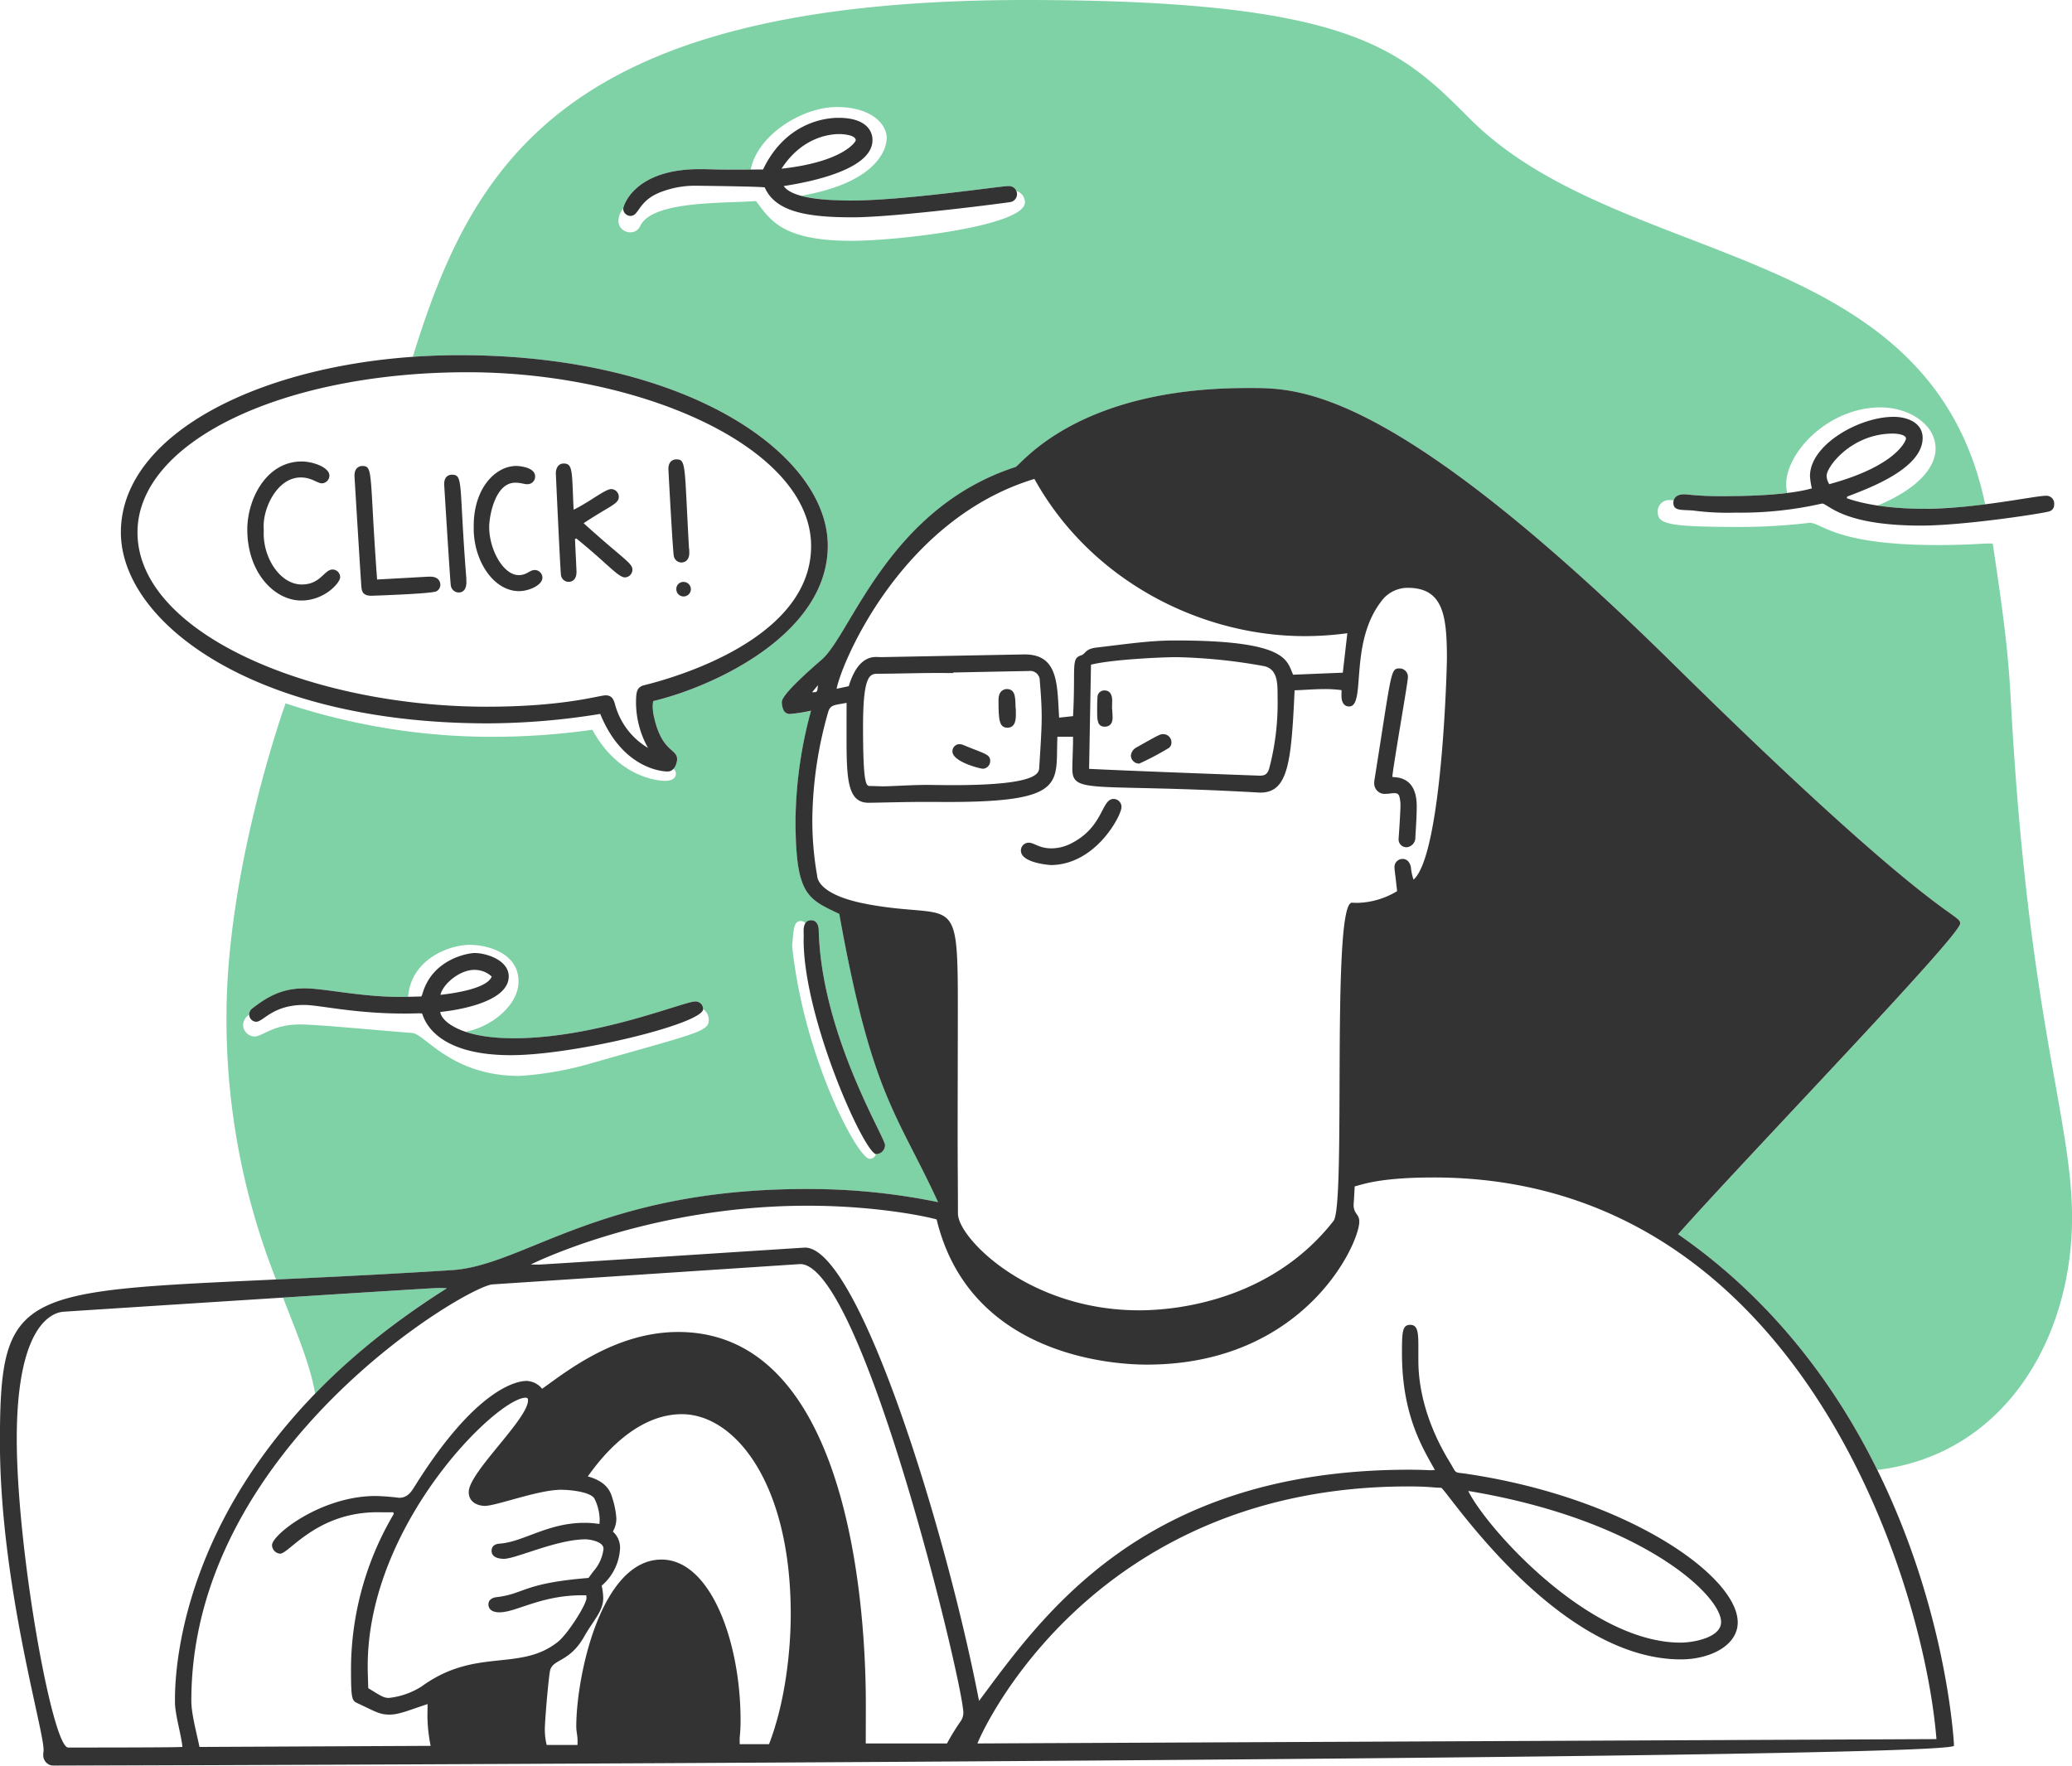 <svg xmlns="http://www.w3.org/2000/svg" width="390" height="332.389" viewBox="0 0 390 332.389">
  <g id="新技能" transform="translate(-283.766 -201.408)" opacity="0.8">
    <path id="路径_129" data-name="路径 129" d="M382.037,650.5c2.729,7.011,5.148,12.792,6.047,18.076a132.479,132.479,0,0,1,24.8-19.83c-.548-.041-1.081-.058-1.6-.058C410.635,648.69,397.093,649.541,382.037,650.5Z" transform="translate(-45.001 -204.825)" fill="#5fc690"/>
    <path id="路径_130" data-name="路径 130" d="M698.316,334.275c-.414-7.5-.742-12.671-3.461-30.547-.345,0-.65-.009-.937-.009-.812,0-4.361.293-9.347.293-19.506,0-21.738-4.184-24.2-4.184a113.18,113.18,0,0,1-12.684.773c-13.937,0-15.881-.5-15.881-2.847a2.123,2.123,0,0,1,2.3-2.2,5.28,5.28,0,0,1,.709.04c.138-.475.574-1.131,1.951-1.131.718,0,2.533.353,7.134.353a102.185,102.185,0,0,0,12.28-.6,6.936,6.936,0,0,1-.2-1.648c0-5.981,7.911-14.472,17.8-14.472,5.088,0,10.323,3.03,10.323,7.774,0,1.231-.324,6.247-10.893,10.708a58.95,58.95,0,0,0,8.79.609,93.093,93.093,0,0,0,11.438-.842c-10.5-50.179-68.668-44.134-97.043-72.628-13.165-13.22-22.516-22.308-83.658-22.308-86.377,0-103.92,30.431-115.262,67.171q4.362-.307,8.865-.312c42.805,0,69.259,18.662,69.259,35.868,0,16.6-21.346,26.5-32.855,29.249a5.536,5.536,0,0,0-.1,1.062,9.4,9.4,0,0,0,.292,2.126c1.487,6.428,4.3,5.773,4.3,7.734a3.058,3.058,0,0,1-.692,1.84,1.073,1.073,0,0,1,.448.931c0,1.143-1.429,1.324-1.888,1.324-1.979,0-9.089-.937-13.829-9.62a134.853,134.853,0,0,1-18.7,1.326,122.966,122.966,0,0,1-39.039-6.3c-.993,2.737-11.127,32.189-11.127,58.883a133.217,133.217,0,0,0,9.334,49.582c9.291-.427,20.224-.941,33.113-1.762,13.714-.873,27.836-15.272,66.73-15.272a120.87,120.87,0,0,1,24.771,2.47c-7.743-16.809-12.452-19.988-18.589-54.245-5.966-2.865-8.237-3.495-8.237-17.755a80.92,80.92,0,0,1,2.924-20.516,27.63,27.63,0,0,1-3.851.616,1.267,1.267,0,0,1-1.347-.755,3.824,3.824,0,0,1-.3-1.319c0-.04,0-.085,0-.14,0-.494.361-1.841,7.495-8,5.541-4.788,12.5-28.467,36.452-36.258,1.052-.342,11.323-14.874,43.572-14.874l1.23,0c9.469,0,27.443,1.1,79.056,51.964,49.552,48.837,53.982,46.827,53.982,48.839,0,2.33-40.249,43.987-53.1,58.492,18,12.465,29.781,28.74,37.491,44.353,23.96-2.875,36.654-24.764,36.654-47.527C709.777,412.042,701.568,393.2,698.316,334.275Zm-227.8,40.513a1.122,1.122,0,0,1,.861.4,1.2,1.2,0,0,1,1.071-.548c1.267,0,1.424,1.4,1.435,1.822.481,19.611,12.481,39.037,12.481,40.5a1.7,1.7,0,0,1-1.656,1.708.336.336,0,0,1-.048-.008,1.24,1.24,0,0,1-1.207.886c-2.145,0-12.352-18.786-14.585-40.145C469.191,376.6,469.062,374.788,470.514,374.788Zm-38.863,26.6a62.624,62.624,0,0,1-14.1,2.558c-12.856,0-17.762-7.9-20.19-8.088-6.851-.525-17.77-1.6-21.145-1.6-5.1,0-7.054,2.266-8.546,2.266a2.227,2.227,0,0,1-2.141-2.206,2.52,2.52,0,0,1,1.163-1.919c0-.013,0-.024,0-.036a1.359,1.359,0,0,1,.531-1.078c3.313-2.625,6.072-3.825,9.934-3.825,3.63,0,10.58,1.606,17.809,1.606.543,0,1.085-.009,1.628-.019.527-7,7.623-9.779,11.62-9.779,3.135,0,9.167,1.437,9.167,6.922,0,4.408-5.107,8.564-9.982,9.439a28.483,28.483,0,0,0,9.014,1.228c15.68,0,32.062-6.929,34.233-6.929a1.423,1.423,0,0,1,1.485,1.435c0,.006,0,.012,0,.018a2.4,2.4,0,0,1,1.053,1.909c0,2.277-1.411,2.386-21.523,8.1ZM480,246.738c-13.126,0-15.284-4.031-17.934-7.483-6.154.472-19.541-.116-21.8,4.722a2.018,2.018,0,0,1-1.862,1.168,2.261,2.261,0,0,1-.725-.12,2.15,2.15,0,0,1-1.5-2.04,3.9,3.9,0,0,1,.914-2.337c.154-.976,2.488-7.4,14.363-7.4,1.963,0,2.845.092,6.4.092,1.071,0,2.146-.007,3.224-.013,1.332-6.6,9.774-11.773,16.194-11.773s9.405,3.149,9.405,5.828c0,1.242-.761,8.192-16.129,10.885a37.552,37.552,0,0,0,9.425.894c10.022,0,28.1-2.725,29.581-2.725a1.5,1.5,0,0,1,1.5.915,2.235,2.235,0,0,1,1.641,2.144c0,4.455-23.757,7.246-32.7,7.246Z" transform="translate(-36.013 0)" fill="#5fc690"/>
    <g id="AZV7j2.tif" transform="translate(283.766 223.583)">
      <path id="路径_131" data-name="路径 131" d="M599.621,495.455c12.856-14.505,53.1-56.162,53.1-58.492,0-2.012-4.43,0-53.982-48.839-51.613-50.868-69.587-51.964-79.056-51.964l-1.23,0c-32.249,0-42.52,14.532-43.572,14.874-23.952,7.791-30.911,31.471-36.452,36.258-7.133,6.164-7.5,7.51-7.5,8,0,.056,0,.1,0,.14a3.825,3.825,0,0,0,.3,1.319,1.267,1.267,0,0,0,1.347.755,27.634,27.634,0,0,0,3.851-.616,80.92,80.92,0,0,0-2.924,20.517c0,14.26,2.271,14.89,8.237,17.755,6.138,34.257,10.846,37.436,18.59,54.245a120.87,120.87,0,0,0-24.771-2.47c-38.894,0-53.016,14.4-66.73,15.272-80.054,5.1-85.075-1.614-85.075,32.324,0,26.532,8.214,53.949,8.214,57.947,0,.476-.062.563-.062.924a1.983,1.983,0,0,0,2.029,2.094c.082,0,357.62-1.029,357.62-3.775C651.566,591.218,648.485,529.3,599.621,495.455ZM478.466,353.271c10.691,19.278,31.428,29.59,50.864,29.59a60.119,60.119,0,0,0,8.037-.546l-.853,7.427-9.35.382c-1.217-2.569-.79-6.446-22.106-6.446-4.531,0-8.191.526-14.963,1.346-2.143.26-1.95,1.18-2.843,1.456-1.937.6-1.017,2.144-1.509,11.443l-2.62.283c-.406-5.892.029-11.9-6.469-11.9-.2,0-26.788.506-26.839.506-.706,0-.917-.027-1.165-.027-2.083,0-3.925,1.523-5.127,5.5l-2.283.488C442.174,387.823,453.481,360.833,478.466,353.271Zm45.77,40.636c0,.152,0,.3,0,.454a48.034,48.034,0,0,1-1.573,13.4c-.314,1.014-.731,1.369-1.756,1.369-.051,0-23.761-.862-32.148-1.282.12-6.6.238-13.057.358-19.609,3.935-1,13.512-1.42,16.106-1.42a103.113,103.113,0,0,1,16.527,1.7c2.412.569,2.487,3.047,2.487,5.383Zm-44.4,4.207v.08c0,.887-.007,2.418-.454,9.263-.068,1.03.382,3.455-16.24,3.455-2.275,0-3.944-.044-4.888-.044-2.921,0-6.688.267-8.257.267-.77,0-1.573-.061-2.332-.061-.065,0-.129,0-.192,0-.7,0-1.262-.441-1.262-11.139,0-9.209,1.13-9.977,2.6-9.986,3.95-.024,7.848-.149,11.207-.149,1.061,0,2.122.007,3.183.007,0-.032,0-.064,0-.1.574-.011,13.653-.278,14.219-.278a1.808,1.808,0,0,1,2.061,1.831c.185,2.277.357,4.563.357,6.845ZM437.718,392.1c-.1,1.217-.111,1.325-.855,1.325l-.24,0,1.095-1.323Zm9.429,41.237c-9.692-1.774-9.539-5.193-9.57-5.367a59.606,59.606,0,0,1-.913-10.5,75.591,75.591,0,0,1,2.935-20.148c.435-1.587,1.1-1.433,3.516-1.9,0,1.315-.011,2.559-.011,3.775,0,.929,0,1.819,0,2.669,0,7.912.191,12.361,4.123,12.361,1.879,0,6.262-.157,10.529-.157,1.52,0,3.04.011,4.559.011,22.558,0,20.08-3.7,20.484-12.285h2.938c0,.287,0,.566,0,.842,0,.916-.13,4.032-.13,5.188,0,4.9,3.718,2.69,35.052,4.478q.176.01.348.01c5.257,0,5.812-5.77,6.436-19.255,1.9-.062,3.774-.229,5.667-.229a22.916,22.916,0,0,1,3.168.2c0,.366-.017.708-.017,1.038,0,1.986,1.189,2.039,1.435,2.039,3.242,0-.033-11.66,5.913-19.6a6.191,6.191,0,0,1,5.1-2.74c6.646,0,7.4,5.087,7.4,13.236,0,2.119-.941,36.948-6.279,41.7a9.616,9.616,0,0,1-.5-2.368c-.214-.98-.794-1.533-1.539-1.533a1.527,1.527,0,0,0-1.541,1.716c0,.448.049.328.484,4.35a15.072,15.072,0,0,1-7.512,2.207c-.561,0-.8-.036-.985-.036-3.93,0-1.08,56.842-3.466,59.9-10.99,14.066-27.676,16.833-36.617,16.833-20.8,0-34.077-13.643-34.08-18.2,0-4.762-.057-9.524-.057-14.286,0-7.179.035-16.787.035-25.376,0-21.375-.846-15.626-16.9-18.565ZM296.6,592.077c-2.984,0-9.678-37.187-9.678-58.138,0-23,7.689-23.819,8.824-23.9,3.317-.225,69.086-4.47,70.533-4.47.523,0,1.056.017,1.6.058C317.814,537.09,316.7,577.2,316.7,583c0,.271,0,.467,0,.584,0,2.192,1.183,6.124,1.4,8.366C317.824,591.966,318.982,592.077,296.6,592.077Zm131.921-.635H423c0-.31-.016-.6-.016-.88,0-.667.174-1.392.174-3.595,0-14.942-5.7-30.275-14.878-30.275-11.45,0-16.046,22.038-16.046,31.427,0,.939.244,1.764.244,2.647,0,.238-.01.5-.01.819h-5.8a11.7,11.7,0,0,1-.35-2.961c0-1.531.632-9.007.952-10.87.42-2.447,3.613-1.53,6.483-6.613,1.764-3.122,3.554-4.714,3.554-7.216a12.125,12.125,0,0,0-.289-2.32,9.88,9.88,0,0,0,3.459-7.056,4.078,4.078,0,0,0-1.36-3.133,4.806,4.806,0,0,0,.662-2.482,15.812,15.812,0,0,0-.755-3.813c-.589-2.317-2.312-3.426-4.619-4.085,1.218-1.63,8.029-11.711,17.707-11.711,9.867,0,20.49,12.773,20.49,37.655,0,6.318-.895,16.194-4.084,24.461ZM375,546.59c2.182,0,10.119-3.036,14.349-3.036,2.137,0,5.771.5,6.334,1.723a9.222,9.222,0,0,1,.955,3.879,7.165,7.165,0,0,1-.049.836,18.655,18.655,0,0,0-2.821-.215c-6.915,0-11.5,3.6-15.91,3.91-.927.065-1.56.448-1.56,1.375,0,1.46,1.938,1.49,2.3,1.49h.037c2.213,0,9.944-3.668,15.339-3.668.709,0,3.388.384,3.388,1.777a7.706,7.706,0,0,1-1.687,3.99c-.4.453-.732.961-1.137,1.5-12.386,1-11.985,2.989-17.31,3.616-.06.007-1.529.116-1.529,1.377,0,.466.226,1.477,2.087,1.477,3.139,0,7.758-3.211,15.581-3.211.249,0,.5,0,.741,0a2.711,2.711,0,0,1,.049.5c0,1.244-3.519,6.788-5.374,8.265-7.19,5.726-15.466.97-25.693,8.425a14.368,14.368,0,0,1-6.141,2.139c-1.043,0-1.721-.538-3.872-1.84-.025-1.308-.1-2.718-.1-4.146,0-26.748,24.365-50.533,29.749-50.533.289,0,.428.163.428.485,0,3.556-11.159,13.585-11.159,17.261C372,546.387,374.506,546.59,375,546.59Zm89.446,40.734a44.875,44.875,0,0,0-2.44,3.989H446.724c0-2.449.013-4.873.013-7.288,0-11.2-1.04-70.173-35.311-70.173-11.837,0-21.07,7.469-25.621,10.691a3.955,3.955,0,0,0-2.93-1.479c-1.58,0-9.382,1.07-21.164,20.027-.777,1.25-1.5,1.975-2.854,1.975a42.225,42.225,0,0,0-4.38-.342c-10.271,0-19.51,7.3-19.51,9.249a1.656,1.656,0,0,0,1.523,1.609c1.692,0,6.86-7.8,18.319-7.8.476,0,.564.012,1.4.012.534,0,1.064-.005,1.58-.005.043.165.092.267.092.319a57.622,57.622,0,0,0-8.048,28.951c0,5.832.143,6.181,1.2,6.666,3.21,1.474,4.086,2.151,6.007,2.151,1.762,0,3.2-.642,7.205-1.984,0,.753-.027,1.541-.027,2.339a30.338,30.338,0,0,0,.605,5.529l-43.51.206c-.619-2.991-1.533-6.248-1.533-8.721,0-47.41,51.743-78.016,56.7-78.353.053,0,57.838-3.824,57.9-3.824,11.666,0,30.713,79.166,30.713,84.486a2.835,2.835,0,0,1-.654,1.767Zm3.308,3.982c.116-.653,20.528-48.381,81.068-48.381,4.03,0,4.643.24,6.2.25.794.005,21.541,32.308,45.119,32.308,5.544,0,10.706-2.628,10.706-6.968,0-8.687-20.644-23.393-50.84-27.935-2.777-.418-1.926.113-3.4-2.3-5.84-9.554-5.871-17.226-5.871-19.239,0-.246,0-.322,0-.683,0-.615,0-1.183,0-1.7,0-2.739-.113-4.151-1.529-4.151-1.491,0-1.557,1.312-1.557,5.355,0,11.713,3.938,17.9,6.2,21.97-.345.018-.585.048-.809.048-.187,0-1.68-.1-4.039-.1-50.027,0-68.938,27.376-80.956,43.517-6.227-32.276-22.668-85.331-32.749-85.331-.364,0-49.194,3.2-50.151,3.2-.425,0-.894-.013-1.481-.013.466-.246,22.339-11.07,52.074-11.07,13.407,0,23.164,2.2,24.328,2.594,6.024,25.007,31.863,27.317,39.551,27.317,29.6,0,40-22.68,40-26.932,0-1.433-1.068-1.411-1.068-3.148,0-.057,0-.088,0-.107,0-.127.012.248.2-3.36,1.453-.349,4.66-1.682,14.877-1.682,68.592,0,92.238,75.674,94.623,105.722l-180.5.82Zm92.373-47.53c32.335,5.371,47.59,19.522,47.59,24.675,0,2.963-5.294,3.876-7.628,3.876C582.781,572.329,563.485,550.638,560.125,543.777Z" transform="translate(-283.766 -285.291)"/>
      <path id="路径_132" data-name="路径 132" d="M458.8,360.615c0-17.206-26.453-35.868-69.259-35.868-34.265,0-63.8,13.743-63.8,33.355,0,16.741,24.731,35.954,69.118,35.954a134.357,134.357,0,0,0,21.109-1.778c4.31,10.592,12.074,10.841,12.654,10.841,1.464,0,1.817-1.8,1.817-2.334,0-1.961-2.815-1.306-4.3-7.734a9.4,9.4,0,0,1-.292-2.126,5.531,5.531,0,0,1,.1-1.062C437.458,387.113,458.8,377.218,458.8,360.615Zm-33.841,38.063a13.632,13.632,0,0,1-6.217-8.229c-.3-1.159-.786-1.667-1.763-1.667-1.243,0-7.813,2.14-22.367,2.14-32.714,0-65.743-13.692-65.743-32.812,0-17.114,27.418-30.15,62.114-30.15,32.593,0,64.675,14.136,64.675,32.725,0,19.365-31.41,26.122-31.755,26.281-1.007.462-1.2,1.088-1.2,3.3a17.66,17.66,0,0,0,2.253,8.408Z" transform="translate(-302.989 -280.064)"/>
      <path id="路径_133" data-name="路径 133" d="M454.251,541.477c-2.171,0-18.554,6.929-34.233,6.929-10.018,0-13.6-3.288-13.758-4.953.112-.017,12.882-1.116,12.882-6.687,0-3.129-4.329-4.41-6.41-4.41-1.059,0-7.932,1.028-9.82,7.668-.043.15-.117.292-.206.51-1.378.045-2.757.082-4.135.082-7.229,0-14.178-1.606-17.809-1.606-3.862,0-6.621,1.2-9.933,3.825a1.358,1.358,0,0,0-.532,1.078,1.38,1.38,0,0,0,1.311,1.388c1.355,0,3.1-3.17,9.007-3.17,2.877,0,9.355,1.623,18.867,1.623,1.558,0,2.577-.048,2.708-.048.209,0,.42.024.646.035.279.567,1.8,7.849,16.709,7.849,11.965,0,36.19-5.919,36.19-8.677a1.422,1.422,0,0,0-1.485-1.435Zm-41.589-5.943a4.73,4.73,0,0,1,3.28,1.251c-.932,2.489-8.378,3.3-9.649,3.445.473-2.048,3.622-4.7,6.369-4.7Z" transform="translate(-323.391 -375.135)"/>
      <path id="路径_134" data-name="路径 134" d="M572.636,255.167c-1.484,0-19.558,2.725-29.581,2.725-7.84,0-11.524-1.081-12.674-2.716.217-.126,16.7-2.086,16.7-8.649,0-.012,0-.048,0-.1,0-.659-.239-4.107-6.414-4.107-2.844,0-10.073,1.115-14.184,9.732-1.862,0-3.706.022-5.543.022-3.56,0-4.442-.092-6.405-.092-12.323,0-14.373,6.923-14.373,7.491a1.386,1.386,0,0,0,1.363,1.313c1.748,0,1.343-3.017,6.186-4.662a17.835,17.835,0,0,1,5.757-1.022c.051,0,12.873.132,13.337.326,2.035,4.664,8.2,5.622,16.506,5.622,8.22,0,29.45-2.791,29.811-2.887a1.521,1.521,0,0,0-.482-2.994Zm-31.8-9.789c.526,0,3.094.117,3.094,1.182,0,.232-2.294,4.045-13.97,5.337,3.827-5.9,8.968-6.518,10.877-6.518Z" transform="translate(-382.859 -242.317)"/>
      <path id="路径_135" data-name="路径 135" d="M934.959,361.024h-.05c-2.015,0-13.249,2.452-22.843,2.452-9.752,0-14.449-1.952-14.6-2l.068-.295c3.188-1.271,14.206-5.031,14.206-11.047,0-2.769-2.732-3.969-5.48-3.969-6.489,0-15.725,5.267-15.725,11.14a12.725,12.725,0,0,0,.354,2.325c-1.632.461-5.931,1.473-16.92,1.473-4.6,0-6.416-.353-7.134-.353-1.96,0-2.016,1.329-2.016,1.574,0,1.62,1.567,1.294,3.758,1.484a49.268,49.268,0,0,0,7.911.392,69.023,69.023,0,0,0,16.31-1.712c1.176,0,3.681,4.151,18.626,4.151,8.11,0,23.021-2.3,24.11-2.67a1.261,1.261,0,0,0,.956-1.317,1.461,1.461,0,0,0-1.535-1.63Zm-41.292-3.775c0-1.694,4.686-7.933,12.5-7.933.037,0,2.438.021,2.438.943,0,.333-1.7,5.115-14.434,8.579a3,3,0,0,1-.507-1.589Z" transform="translate(-549.851 -289.874)"/>
      <path id="路径_136" data-name="路径 136" d="M562.832,524.207c0-.377-.02-.755-.02-1.132,0-.029,0-.081,0-.15,0-.508.079-1.946,1.407-1.946,1.267,0,1.424,1.4,1.434,1.822.481,19.611,12.481,39.037,12.481,40.5a1.7,1.7,0,0,1-1.656,1.708c-2.175,0-13.665-25.443-13.665-40.341,0-.155,0-.31,0-.465Z" transform="translate(-411.55 -369.926)"/>
      <path id="路径_137" data-name="路径 137" d="M764.337,453.957c.8.123,4.6-.138,4.6,5.521,0,1.942-.15,3.885-.254,5.827a1.822,1.822,0,0,1-1.647,1.891,1.486,1.486,0,0,1-1.512-1.561c0-.051.355-4.871.355-6.552a4.722,4.722,0,0,0-.045-.533c-.135-1.187-.31-1.541-1.109-1.541-.533,0-.961.127-1.563.127a1.975,1.975,0,0,1-2.229-1.975,4.865,4.865,0,0,1,.068-.76c3.276-20.539,2.966-20.871,4.74-20.871a1.578,1.578,0,0,1,1.536,1.7C767.274,436.14,764.625,451.112,764.337,453.957Z" transform="translate(-502.275 -329.88)"/>
      <path id="路径_138" data-name="路径 138" d="M643.994,491.3c-.574-.018-5.734-.442-5.734-2.716a1.47,1.47,0,0,1,1.49-1.493c1,0,1.918,1.067,4.3,1.067a8.32,8.32,0,0,0,3.9-1.05c5.875-3.1,5.463-8.254,7.747-8.254a1.494,1.494,0,0,1,1.494,1.539C657.187,481.947,652.41,491.17,643.994,491.3Z" transform="translate(-446.1 -350.635)"/>
      <path id="路径_139" data-name="路径 139" d="M678.054,461.891a1.539,1.539,0,0,1-1.6-1.536,1.973,1.973,0,0,1,1.053-1.5c4.38-2.475,4.489-2.5,5.008-2.5h.027a1.539,1.539,0,0,1,1.542,1.581,1.207,1.207,0,0,1-.575,1.073A55.222,55.222,0,0,1,678.054,461.891Z" transform="translate(-463.593 -340.333)"/>
      <path id="路径_140" data-name="路径 140" d="M667.562,444.67c.024.547.076,1.094.076,1.64,0,1.552-1.065,1.684-1.454,1.684-1.39,0-1.45-1.133-1.45-3.037,0-.181,0-.37,0-.565,0-.681.022-1.361.065-2.038a1.28,1.28,0,0,1,1.323-1.181c1.3,0,1.442,1.319,1.442,1.924,0,.175-.012.291-.012.3,0,.424-.016.85-.016,1.275Z" transform="translate(-458.223 -333.379)"/>
      <path id="路径_141" data-name="路径 141" d="M633.738,444.3c0,.379.009.758.009,1.136v.027c0,.752-.01,2.5-1.593,2.5s-1.674-1.578-1.674-5.234c0-1.961,1.327-2.043,1.574-2.043,1.816,0,1.552,2.1,1.644,3.618Z" transform="translate(-442.537 -333.153)"/>
      <path id="路径_142" data-name="路径 142" d="M621.593,463a1.444,1.444,0,0,1-1.375,1.462c-.5,0-5.734-1.307-5.734-3.254a1.33,1.33,0,0,1,1.312-1.369,2.011,2.011,0,0,1,.77.169C620.517,461.664,621.593,461.7,621.593,463Z" transform="translate(-435.212 -341.93)"/>
      <path id="路径_143" data-name="路径 143" d="M372.712,373.768c0,.333.02.669.02,1q-.009.24-.009.478c0,4.782,3.185,9.577,7.173,9.577,3.558,0,4.2-2.816,5.8-2.816a1.453,1.453,0,0,1,1.42,1.421c0,1.106-2.972,4.414-7.318,4.414-5.019,0-10.163-5.2-10.163-13.383,0-5.626,3.524-12.79,10.248-12.79,2.09,0,5.209,1.094,5.209,2.669a1.479,1.479,0,0,1-1.391,1.445c-.9,0-1.94-1.107-4-1.107C375.345,364.679,372.712,370.216,372.712,373.768Z" transform="translate(-323.088 -296.974)"/>
      <path id="路径_144" data-name="路径 144" d="M480.372,376.608c.282,5.857.286,5.9.286,6.148v.02c0,1.577-.948,1.873-1.474,1.873a1.465,1.465,0,0,1-1.459-1.385c-.191-2.124-.958-19.008-.958-19.06,0-.779.356-1.829,1.489-1.829,1.776,0,1.527,1.6,1.856,8.692,2.977-1.422,5.92-3.879,7.088-3.879a1.457,1.457,0,0,1,1.42,1.453c0,1.368-1.719,1.71-6.621,4.973,7.557,6.829,9.186,7.484,9.186,8.746a1.46,1.46,0,0,1-1.413,1.449c-1.258,0-3.26-2.555-9.151-7.328Z" transform="translate(-372.147 -297.296)"/>
      <path id="路径_145" data-name="路径 145" d="M411.112,384.6c9.5-.517,9.421-.535,9.892-.535h.113c1.722,0,1.9,1.161,1.9,1.507a1.423,1.423,0,0,1-.715,1.238c-.833.488-12.239.85-12.29.85-1.514,0-1.77-.79-1.844-1.554-.128-1.321-1.315-20.988-1.315-21.039,0-1.754,1.228-1.835,1.48-1.835C410.444,363.231,409.65,364.7,411.112,384.6Z" transform="translate(-340.133 -297.688)"/>
      <path id="路径_146" data-name="路径 146" d="M448.253,375.02q0-.162,0-.324,0-.085,0-.17c0-7.135,4.1-11.3,8.027-11.3.309,0,3.532.15,3.532,1.968a1.436,1.436,0,0,1-1.5,1.466c-.544,0-1.183-.283-2.244-.283-3.805,0-4.9,6.317-4.9,8.331,0,4.266,2.652,9.067,5.556,9.067,1.53,0,2.059-.962,3.025-.962a1.451,1.451,0,0,1,1.435,1.432c0,1.461-2.617,2.544-4.384,2.544C451.941,386.791,448.253,381.019,448.253,375.02Z" transform="translate(-359.09 -297.687)"/>
      <path id="路径_147" data-name="路径 147" d="M442.165,385.741c0,.143.008.371.008.63,0,0,.005.07.005.175,0,.5-.118,1.883-1.469,1.883A1.536,1.536,0,0,1,439.232,387c-.139-1.024-1.239-18.907-1.239-18.958,0-1.766,1.251-1.785,1.449-1.785C441.676,366.252,440.747,367.946,442.165,385.741Z" transform="translate(-354.391 -299.071)"/>
      <path id="路径_148" data-name="路径 148" d="M519.774,377.77c0,.253.015.507.015.76,0,1.639-1.108,1.818-1.487,1.818a1.478,1.478,0,0,1-1.434-1.269c-.2-1.075-1.011-16.123-1.011-16.332,0-1.643,1.1-1.812,1.481-1.812,1.91,0,1.508,1.026,2.4,16.837Z" transform="translate(-390.048 -296.636)"/>
      <path id="路径_149" data-name="路径 149" d="M519.951,403.5a1.367,1.367,0,1,1-1.339,1.317,1.31,1.31,0,0,1,1.339-1.317Z" transform="translate(-391.309 -316.13)"/>
    </g>
  </g>
</svg>

